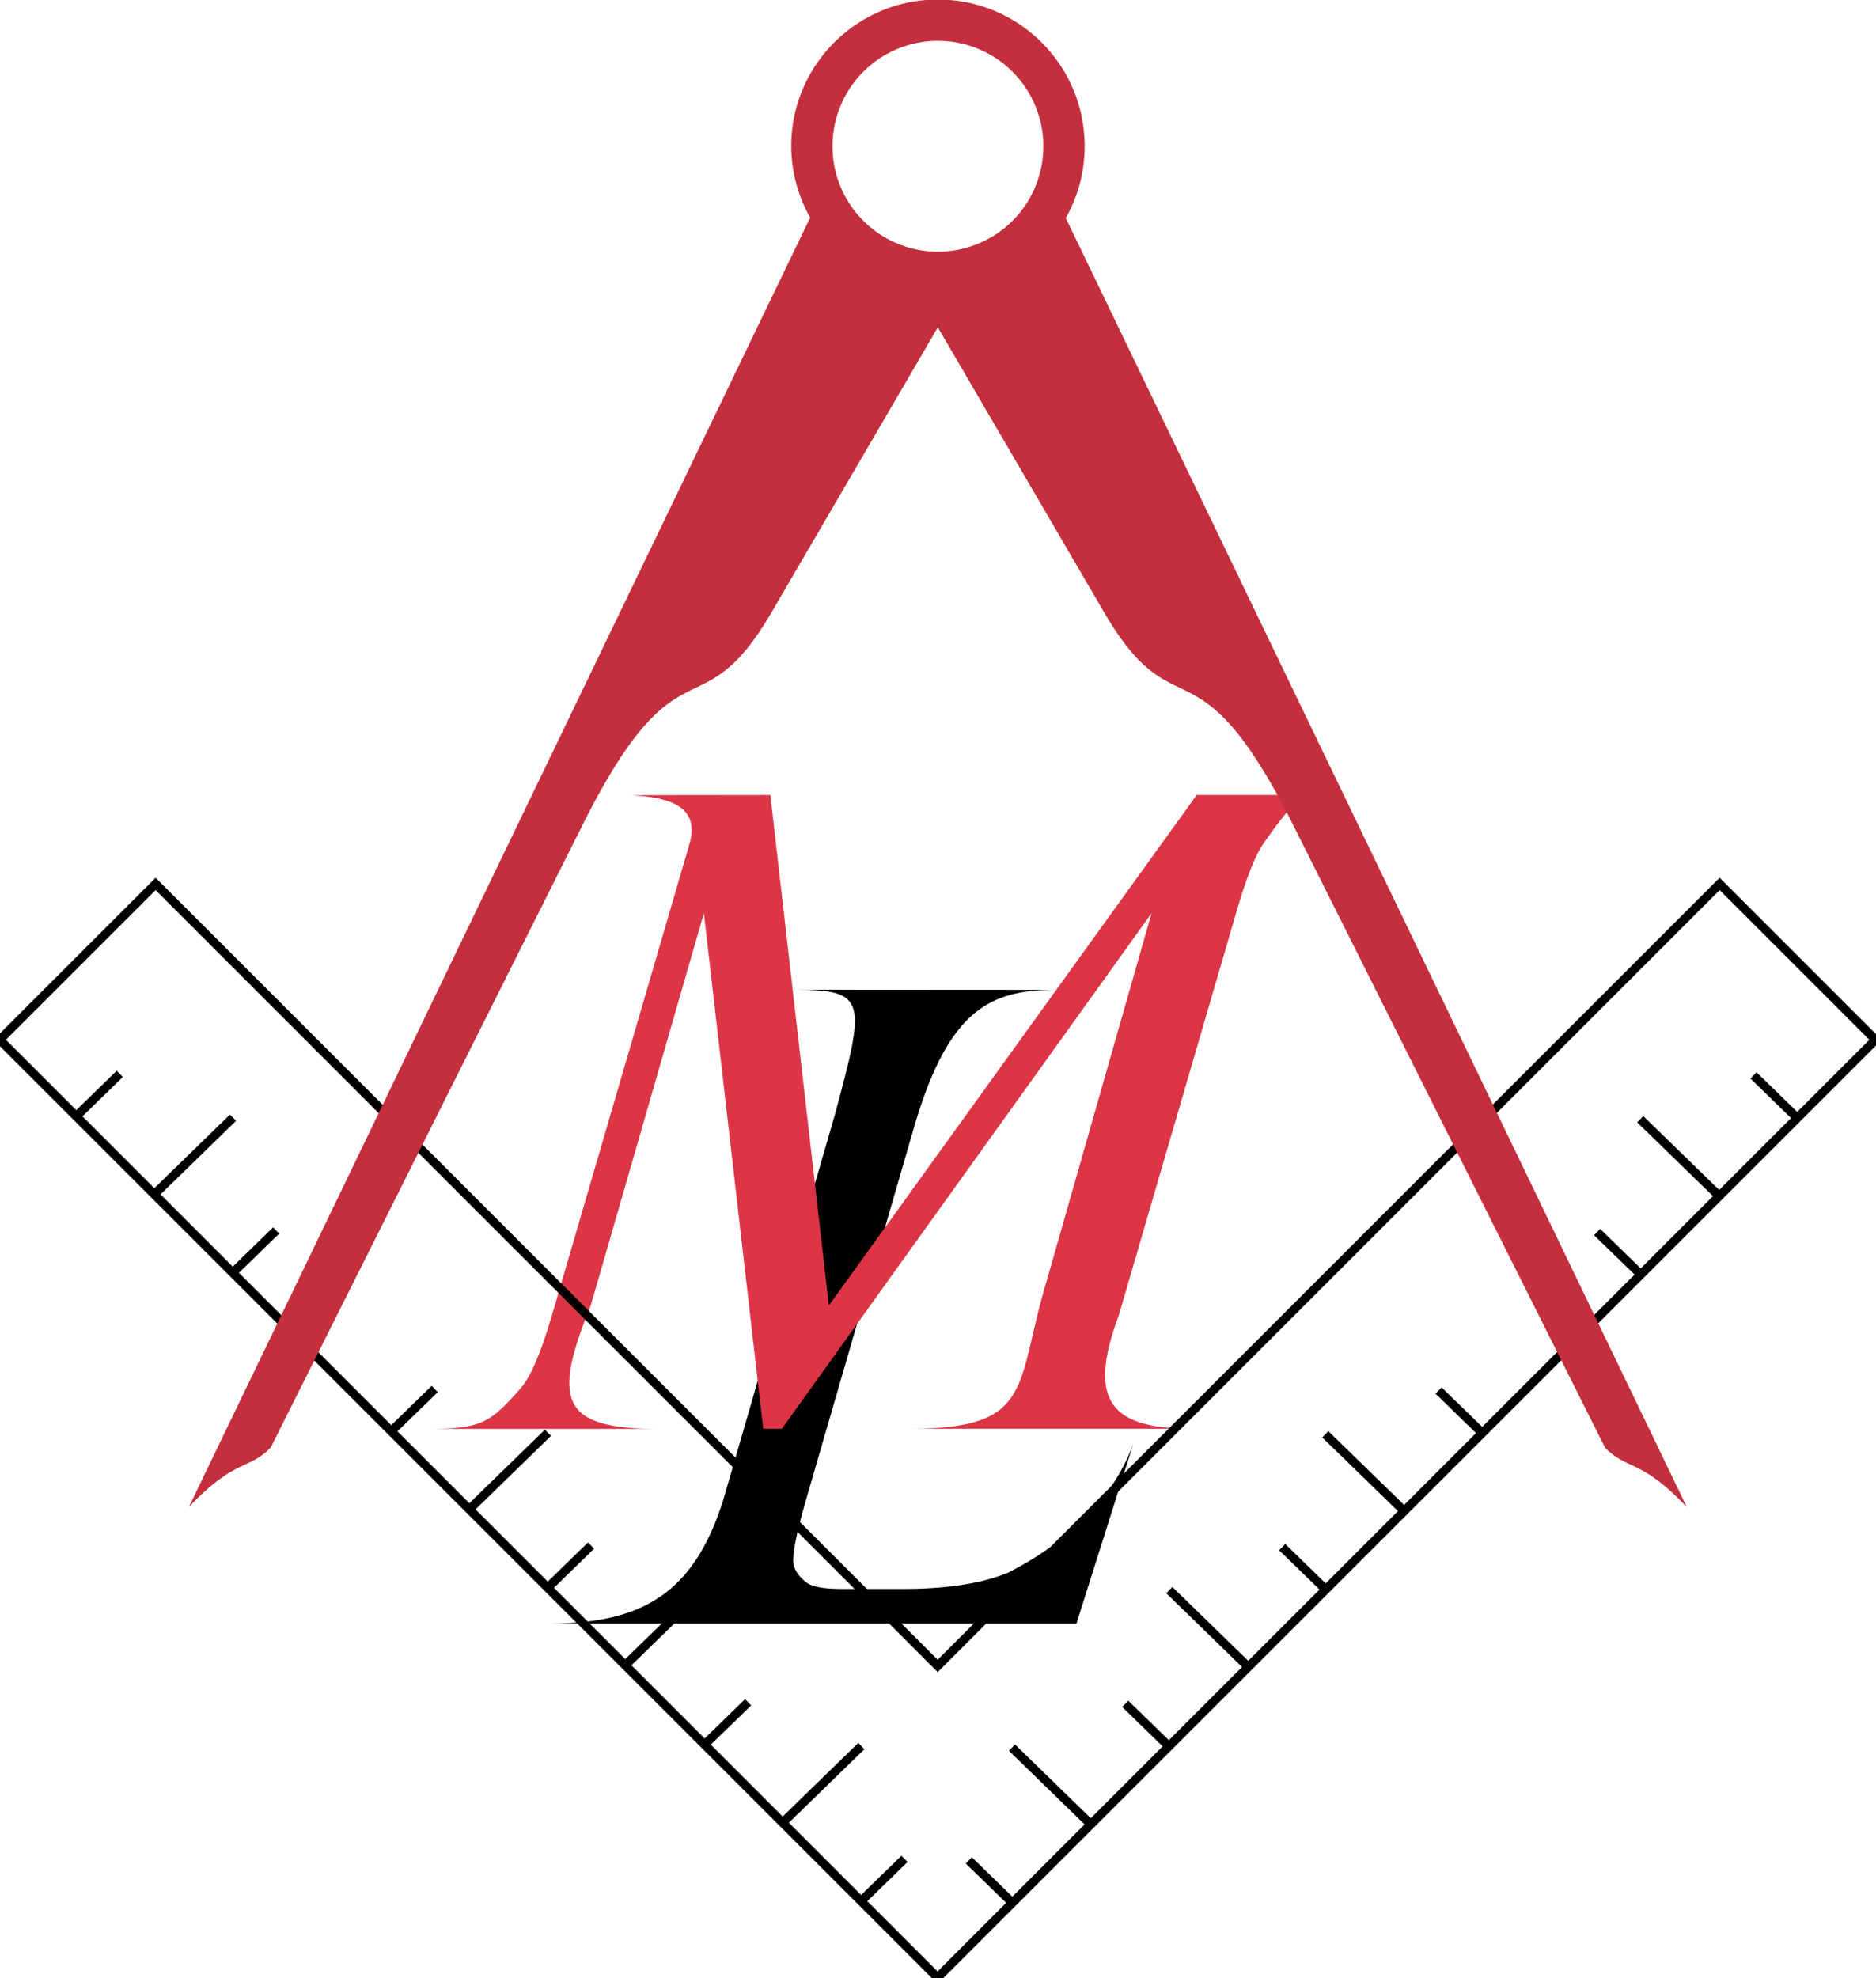 <?xml version="1.0" encoding="UTF-8" standalone="no"?>
<!-- Created with Inkscape (http://www.inkscape.org/) -->

<svg
   width="189.65mm"
   height="200mm"
   viewBox="0 0 189.65 200"
   version="1.1"
   id="svg1"
   inkscape:version="1.3.2 (091e20e, 2023-11-25, custom)"
   sodipodi:docname="logo.svg"
   xml:space="preserve"
   xmlns:inkscape="http://www.inkscape.org/namespaces/inkscape"
   xmlns:sodipodi="http://sodipodi.sourceforge.net/DTD/sodipodi-0.dtd"
   xmlns="http://www.w3.org/2000/svg"
   xmlns:svg="http://www.w3.org/2000/svg"><sodipodi:namedview
     id="namedview1"
     pagecolor="#ffffff"
     bordercolor="#000000"
     borderopacity="0.25"
     inkscape:showpageshadow="2"
     inkscape:pageopacity="0.0"
     inkscape:pagecheckerboard="0"
     inkscape:deskcolor="#d1d1d1"
     inkscape:document-units="mm"
     inkscape:zoom="2"
     inkscape:cx="576.75"
     inkscape:cy="596.75"
     inkscape:window-width="1920"
     inkscape:window-height="1009"
     inkscape:window-x="-8"
     inkscape:window-y="-8"
     inkscape:window-maximized="1"
     inkscape:current-layer="layer1"
     showguides="true" /><defs
     id="defs1" /><g
     inkscape:label="Camada 1"
     inkscape:groupmode="layer"
     id="layer1"
     transform="translate(-10.175,-48.5)"><g
       id="g44"
       transform="matrix(3.334,0,0,3.334,-245.111,-346.656)"
       inkscape:export-filename="logo.svg"
       inkscape:export-xdpi="96"
       inkscape:export-ydpi="96"><g
         id="g5"
         transform="matrix(5.142,0,0,5.142,-178.351,-377)"><path
           d="m 54.256,102.204 c 0.436,0 0.425,0.063 0.243,0.739 l -0.659,2.274 c -0.17,0.537 -0.467,0.725 -1.021,0.725 h 3.105 l 0.335,-1.059 c -0.08,0.218 -0.269,0.517 -0.732,0.756 -0.154,0.066 -0.363,0.099 -0.626,0.099 H 54.54 c -0.11,0 -0.181,-0.014 -0.212,-0.041 -0.05,-0.04 -0.074,-0.083 -0.074,-0.127 0,-0.066 0.025,-0.184 0.074,-0.353 l 0.648,-2.235 c 0.198,-0.652 0.434,-0.777 0.821,-0.777 z"
           style="font-style:italic;font-size:5.644px;font-family:'Times New Roman';-inkscape-font-specification:'Times New Roman, Italic';stroke-width:0.1;stroke-linecap:round"
           id="path2" /><path
           d="m 53.298,101.057 c 0.237,0.013 0.402,0.071 0.346,0.281 l -0.813,2.786 c -0.064,0.22 -0.126,0.364 -0.184,0.43 -0.18,0.205 -0.233,0.24 -0.543,0.24 h 1.349 c -0.58,0 -0.616,-0.178 -0.393,-0.728 l 0.667,-2.313 0.35,3.04 h 0.11 l 2.18,-3.04 -0.618,2.166 c -0.186,0.617 -0.069,0.874 -0.8,0.874 h 1.659 c -0.469,0 -0.628,-0.15 -0.434,-0.67 l 0.691,-2.37 c 0.059,-0.204 0.113,-0.342 0.163,-0.413 0.169,-0.235 0.187,-0.277 0.412,-0.284 h -0.807 l -2.169,3.01 -0.345,-3.01 z"
           style="font-style:italic;font-size:5.644px;font-family:'Times New Roman';-inkscape-font-specification:'Times New Roman, Italic';fill:#dc3545;fill-opacity:1;stroke-width:0.1;stroke-linecap:round"
           id="path3" /></g><g
         id="g25"
         transform="translate(23.211,-14.188)"
         style="fill:#ff0000"><path
           id="path25"
           style="display:inline;vector-effect:non-scaling-stroke;fill:none;fill-opacity:1;stroke:#000000;stroke-width:0.265;stroke-linecap:round;stroke-dasharray:none;stroke-opacity:1;-inkscape-stroke:hairline"
           d="m 80.202,151.086 -1.321,1.286 z m 49.538,0.047 1.321,1.286 z m -46.104,1.281 -2.39,2.327 z m 42.67,0.047 2.391,2.327 z m -41.362,3.373 -1.321,1.286 z m 40.054,0.048 1.321,1.286 z m -35.246,4.758 -1.321,1.286 z m 30.438,0.047 1.321,1.286 z m -27.005,1.281 -2.39,2.327 z m 23.571,0.047 2.391,2.327 z m -22.263,3.373 -1.321,1.286 z m 20.955,0.048 1.321,1.286 z m -17.532,1.256 -2.39,2.327 z m 14.11,0.047 2.391,2.327 z m -12.772,3.401 -1.321,1.286 z m 11.435,0.047 1.321,1.286 z m -8.001,1.281 -2.391,2.327 z m 4.567,0.047 2.391,2.327 z m -3.259,3.373 -1.321,1.286 z m 1.951,0.047 1.321,1.286 z"
           transform="translate(-23.211,14.188)" /><path
           id="path18"
           style="display:inline;vector-effect:non-scaling-stroke;fill:none;fill-opacity:1;stroke:#000000;stroke-width:0.265;stroke-linecap:round;stroke-dasharray:none;stroke-opacity:1;-inkscape-stroke:hairline"
           d="m 58.078,159.514 -4.727,4.727 28.437,28.437 28.441,-28.437 -4.727,-4.727 -23.711,23.712 z"
           sodipodi:nodetypes="ccccccc" /><path
           id="path20"
           style="display:inline;vector-effect:non-scaling-stroke;fill:#c32f3d;fill-opacity:1;stroke:none;stroke-width:0.265;stroke-linecap:round;stroke-dasharray:none;stroke-opacity:1;-inkscape-stroke:hairline"
           d="m 81.799,132.697 c -2.457,0 -4.448,1.992 -4.448,4.448 0.004,0.769 0.207,1.524 0.59,2.192 l -0.021,-0.018 -18.835,39.092 c 1.394,-1.475 1.786,-1.108 2.48,-1.802 l 9.575,-19.116 c 2.869,-5.586 3.457,-2.476 5.655,-6.284 l 5.001,-8.572 5.003,8.575 c 2.199,3.808 2.786,0.697 5.655,6.284 l 9.575,19.116 c 0.694,0.694 1.087,0.327 2.48,1.802 L 85.676,139.323 c 0.363,-0.644 0.572,-1.386 0.572,-2.178 -4e-6,-2.457 -1.992,-4.448 -4.448,-4.448 z m 0,1.252 a 3.197,3.197 0 0 1 3.197,3.197 3.197,3.197 0 0 1 -3.197,3.197 3.197,3.197 0 0 1 -3.197,-3.197 3.197,3.197 0 0 1 3.197,-3.197 z" /></g></g></g></svg>
